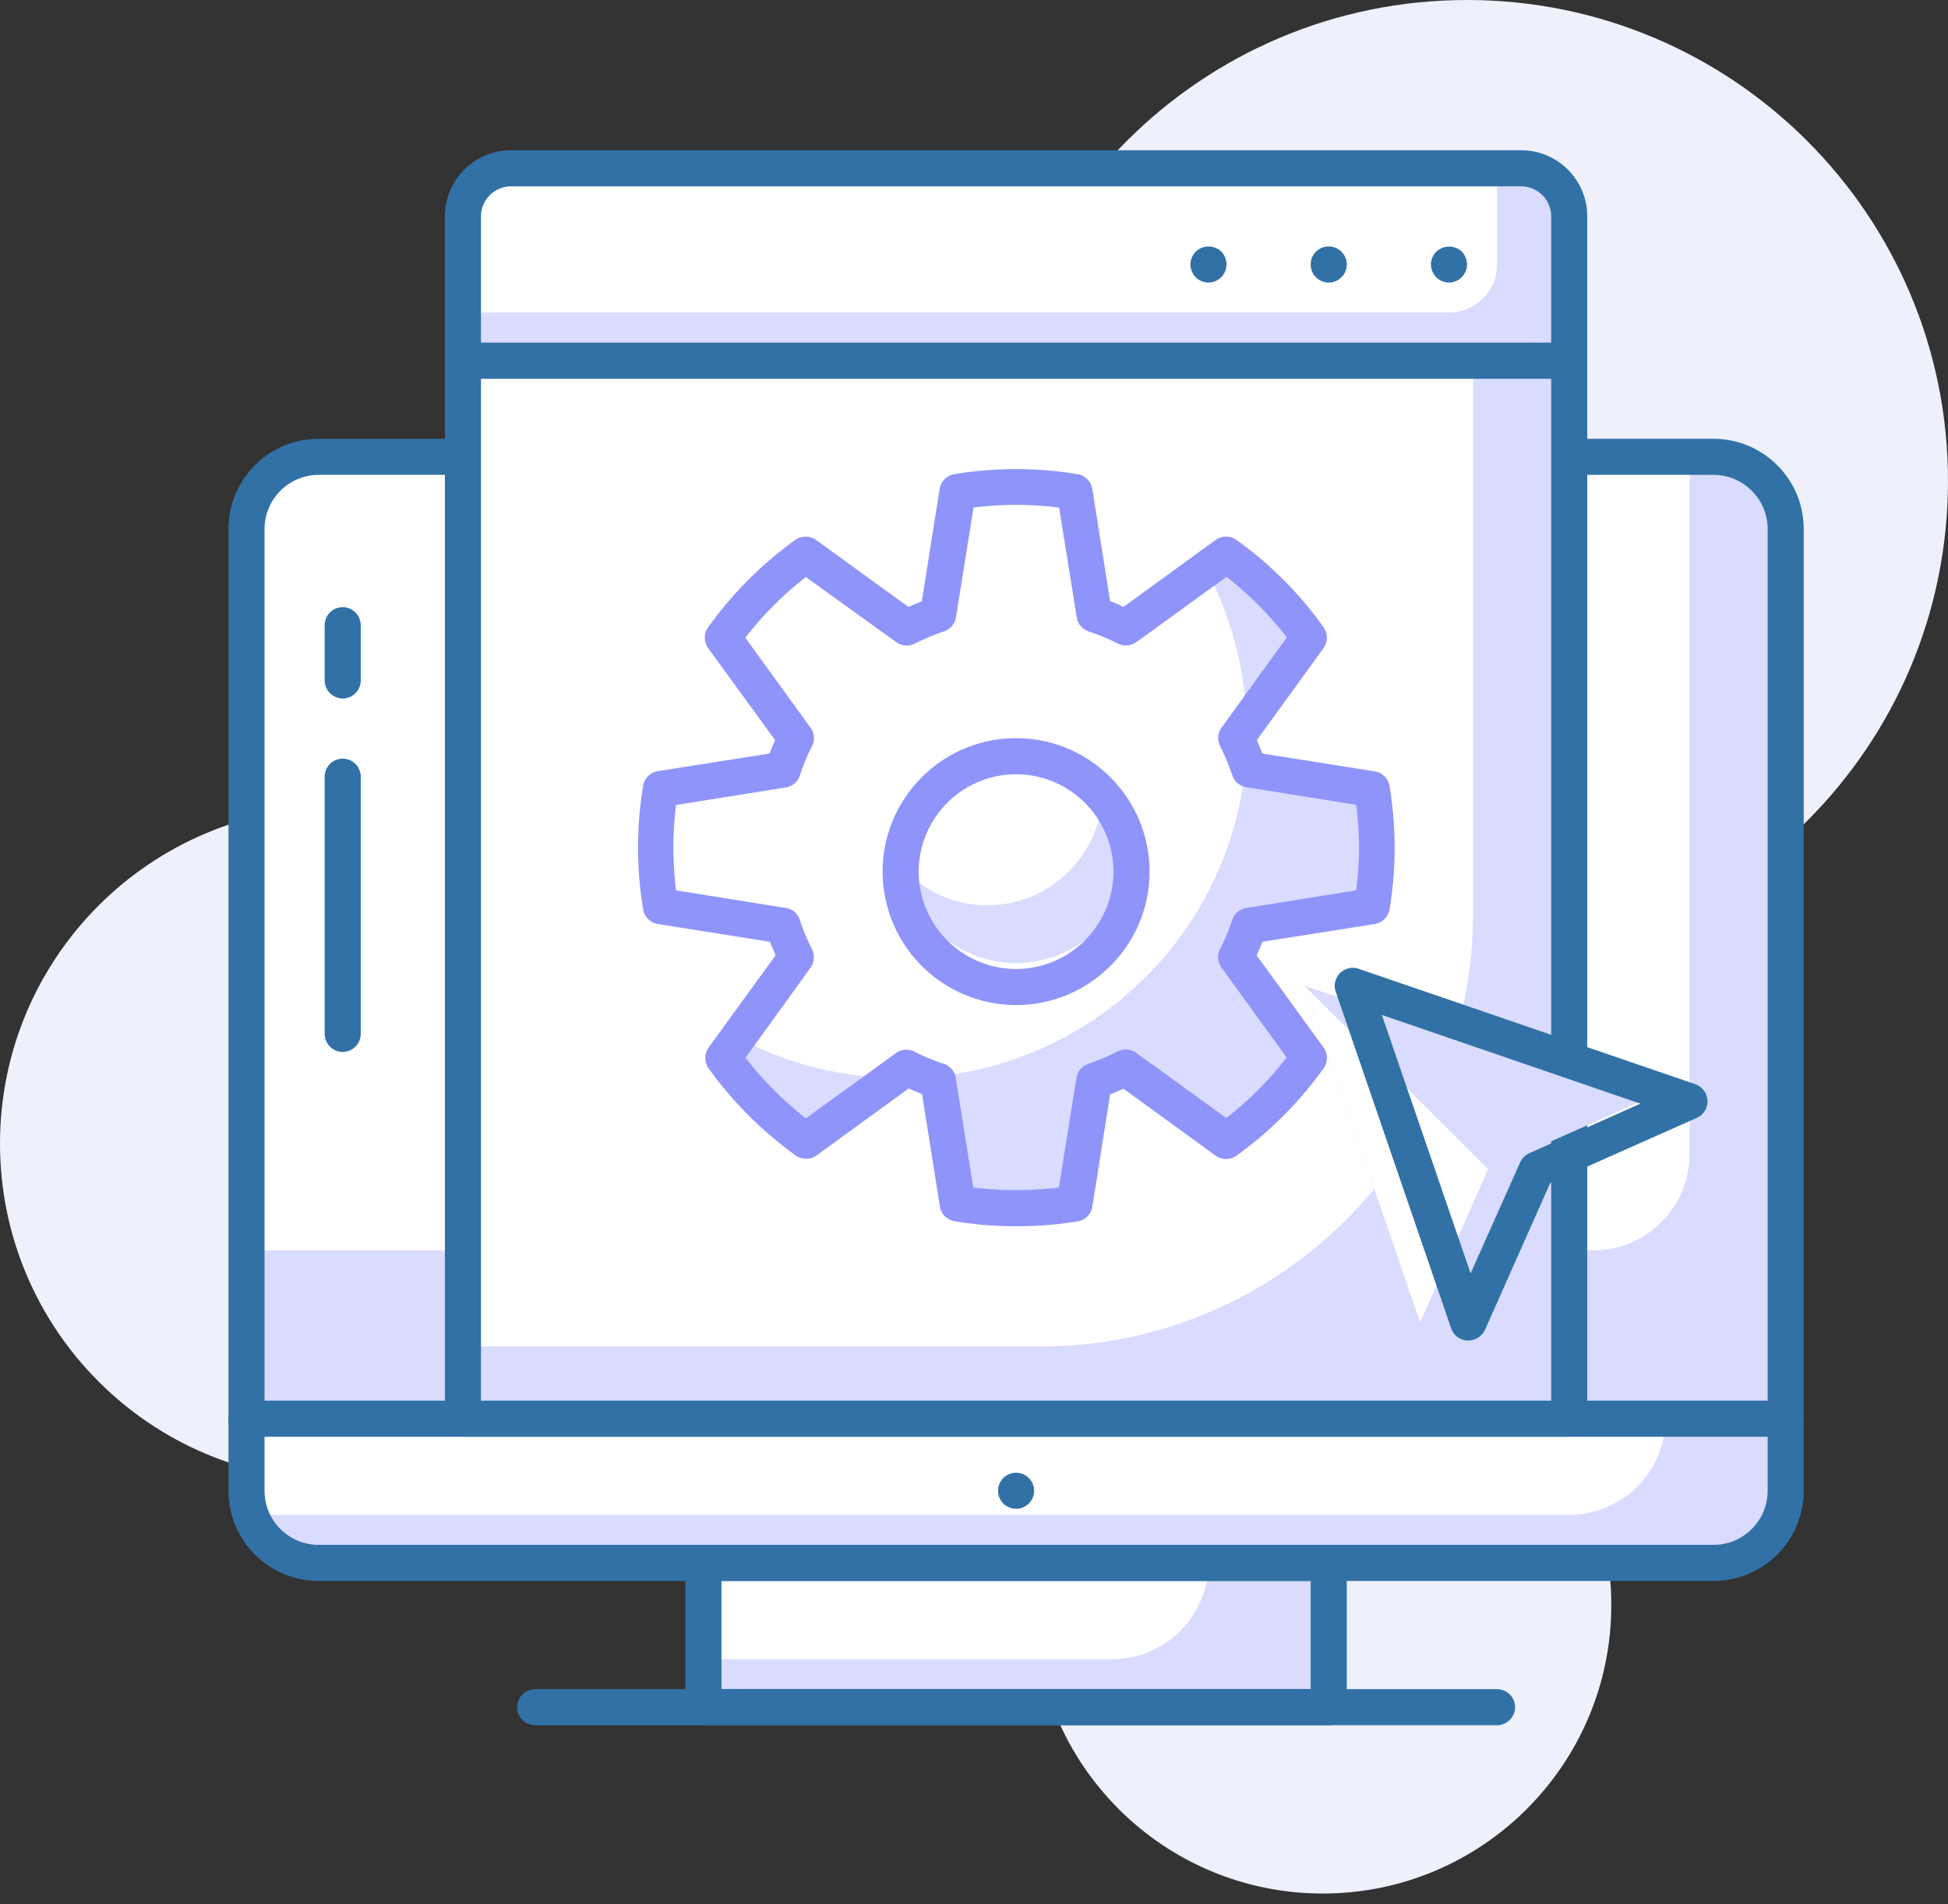 <svg width="90" height="88" fill="none" xmlns="http://www.w3.org/2000/svg"><rect width="100%" height="100%" fill="#333333" stroke="none"/><g clip-path="url(#a)"><path d="M15.556 68.4c8.59 0 15.555-6.965 15.555-15.556 0-8.59-6.964-15.555-15.555-15.555C6.964 37.289 0 44.253 0 52.844S6.964 68.4 15.556 68.4ZM61.111 87.5c7.364 0 13.333-5.97 13.333-13.333 0-7.364-5.97-13.334-13.333-13.334-7.364 0-13.333 5.97-13.333 13.334 0 7.363 5.97 13.333 13.333 13.333ZM67.778 44.444C80.05 44.444 90 34.495 90 22.222 90 9.95 80.05 0 67.778 0 55.505 0 45.555 9.95 45.555 22.222c0 12.273 9.95 22.222 22.223 22.222Z" fill="#EEF0FC"/><path d="M61.389 72.222H32.5v6.667h28.889v-6.667Z" fill="#D9DBFF"/><path d="M55.833 72.222H32.5v4.445h18.889a4.443 4.443 0 0 0 4.444-4.445Z" fill="#fff"/><path d="M61.389 79.722H32.5a.84.84 0 0 1-.833-.833v-6.667a.84.84 0 0 1 .833-.833h28.889a.84.84 0 0 1 .833.833v6.667a.84.84 0 0 1-.833.833Zm-28.056-1.666h27.223v-5H33.333v5Z" fill="#3171A6"/><path d="M79.167 72.222H14.722a3.329 3.329 0 0 1-3.333-3.333v-3.334H82.5v3.334a3.329 3.329 0 0 1-3.333 3.333Z" fill="#D9DBFF"/><path d="M72.5 70H11.389v-4.445h65.555A4.443 4.443 0 0 1 72.5 70Z" fill="#fff"/><path d="M79.167 73.056H14.722a4.168 4.168 0 0 1-4.166-4.167v-3.333a.84.84 0 0 1 .833-.834H82.5a.84.84 0 0 1 .833.834v3.333c0 2.3-1.866 4.167-4.166 4.167Zm-66.945-6.667v2.5c0 1.378 1.122 2.5 2.5 2.5h64.445c1.377 0 2.5-1.122 2.5-2.5v-2.5H12.222ZM69.167 79.722H24.722a.84.84 0 0 1-.833-.833.84.84 0 0 1 .833-.834h44.445a.84.84 0 0 1 .833.834.84.84 0 0 1-.833.833Z" fill="#3171A6"/><path d="M46.944 69.722a.833.833 0 1 0 0-1.666.833.833 0 0 0 0 1.666Z" fill="#3171A6"/><path d="M82.5 65.556H11.389V24.445a3.329 3.329 0 0 1 3.333-3.334h64.445a3.329 3.329 0 0 1 3.333 3.334v41.11Z" fill="#D9DBFF"/><path d="M73.611 57.778H11.39V24.445a3.329 3.329 0 0 1 3.333-3.334h63.334v32.222a4.443 4.443 0 0 1-4.445 4.445Z" fill="#fff"/><path d="M82.5 66.389H11.389a.84.84 0 0 1-.833-.834v-41.11c0-2.3 1.866-4.167 4.166-4.167h64.445c2.3 0 4.166 1.866 4.166 4.166v41.111a.84.84 0 0 1-.833.834Zm-70.278-1.667h69.445V24.444c0-1.377-1.123-2.5-2.5-2.5H14.722a2.504 2.504 0 0 0-2.5 2.5v40.278Z" fill="#3171A6"/><path d="M72.5 16.667H21.389v48.889H72.5v-48.89Z" fill="#D9DBFF"/><path d="M68.056 16.667H21.389v45.555h26.667c11.044 0 20-8.955 20-20V16.667Z" fill="#fff"/><path d="M72.5 66.389H21.389a.84.84 0 0 1-.834-.833v-48.89a.84.84 0 0 1 .834-.833H72.5a.84.84 0 0 1 .833.834v48.889a.84.84 0 0 1-.833.833Zm-50.278-1.667h49.445V17.5H22.222v47.222Z" fill="#3171A6"/><path d="M70.278 7.778H23.61c-1.222 0-2.222 1-2.222 2.222v6.667H72.5V10c0-1.233-1-2.222-2.222-2.222Z" fill="#D9DBFF"/><path d="M69.167 7.778H23.61c-1.222 0-2.222 1-2.222 2.222v4.444h45.555c1.223 0 2.223-1 2.223-2.222V7.778Z" fill="#fff"/><path d="M72.5 17.5H21.389a.84.84 0 0 1-.834-.833V10a3.054 3.054 0 0 1 3.056-3.056h46.667A3.054 3.054 0 0 1 73.333 10v6.667a.84.84 0 0 1-.833.833Zm-50.278-1.667h49.445V10a1.39 1.39 0 0 0-1.39-1.389H23.612A1.39 1.39 0 0 0 22.222 10v5.833Z" fill="#3171A6"/><path d="M66.944 13.056a.833.833 0 0 1-.588-.245.873.873 0 0 1-.245-.589c0-.222.089-.433.245-.589a.86.86 0 0 1 1.177-.01.879.879 0 0 1 .245.6.872.872 0 0 1-.245.588.852.852 0 0 1-.589.245ZM60.556 12.222c0-.466.366-.833.833-.833a.832.832 0 1 1 0 1.667.832.832 0 0 1-.834-.834ZM55.833 13.056a.833.833 0 0 1-.589-.245.873.873 0 0 1-.244-.589c0-.222.089-.433.244-.589.312-.322.856-.322 1.178-.01a.879.879 0 0 1 .245.6.873.873 0 0 1-.245.588.852.852 0 0 1-.589.245ZM15.833 48.611a.84.84 0 0 1-.833-.833v-11.89a.84.84 0 0 1 .833-.832.84.84 0 0 1 .834.833v11.889a.84.84 0 0 1-.834.833ZM15.833 32.278a.84.84 0 0 1-.833-.834V28.89a.84.84 0 0 1 .833-.834.84.84 0 0 1 .834.834v2.555a.84.84 0 0 1-.834.834Z" fill="#3171A6"/><path d="m60.278 45.556 15.555 5.333-7.077 3.144-3.145 7.078-5.333-15.555Z" fill="#D9DBFF"/><path d="m60.278 45.556 8.478 8.477-3.145 7.078-5.333-15.555Z" fill="#fff"/><path d="M67.833 61.944H67.8a.822.822 0 0 1-.756-.566l-5.333-15.556a.838.838 0 0 1 .2-.855.838.838 0 0 1 .856-.2L78.322 50.1a.854.854 0 0 1 .567.755.844.844 0 0 1-.49.8l-6.777 3.012-3.01 6.777a.852.852 0 0 1-.779.5ZM63.844 46.9l4.1 11.944 2.29-5.133a.867.867 0 0 1 .422-.422L75.788 51l-11.945-4.1Z" fill="#3171A6"/><path d="M60.478 29.456a16.683 16.683 0 0 0-3.822-3.834l-.934.678a15.901 15.901 0 0 1 1.867 7.133l2.889-3.977ZM63.389 41.878a16.606 16.606 0 0 0 0-5.4l-5.667-.9c-.044-.145-.122-.267-.166-.411-.634 7.789-6.845 13.977-14.634 14.61.145.056.278.123.422.179l.9 5.677a16.595 16.595 0 0 0 5.4 0l.9-5.677c.5-.167.99-.378 1.456-.612l4.644 3.378a16.638 16.638 0 0 0 3.823-3.822l-3.378-4.655c.233-.467.444-.956.611-1.456l5.689-.911ZM33.4 48.889a16.636 16.636 0 0 0 3.822 3.822l3.99-2.9c-2.579-.066-5-.722-7.134-1.867l-.678.945Z" fill="#D9DBFF"/><path d="M46.944 56.667c-.966 0-1.922-.078-2.833-.234a.825.825 0 0 1-.689-.688l-.822-5.19a10.414 10.414 0 0 1-.622-.255l-4.245 3.089a.834.834 0 0 1-.977 0 17.617 17.617 0 0 1-4.011-4.011.834.834 0 0 1 0-.978l3.088-4.255c-.088-.212-.177-.412-.255-.623L30.4 42.7a.825.825 0 0 1-.689-.689 17.549 17.549 0 0 1 0-5.689.825.825 0 0 1 .689-.689l5.156-.81c.077-.212.166-.423.255-.623l-3.089-4.244a.834.834 0 0 1 0-.978 17.665 17.665 0 0 1 4.011-4.022.834.834 0 0 1 .978 0l4.256 3.088c.21-.088.422-.177.622-.255l.822-5.189a.826.826 0 0 1 .689-.689 17.387 17.387 0 0 1 5.678 0 .825.825 0 0 1 .689.689l.822 5.178c.211.078.411.167.622.267l4.245-3.09a.834.834 0 0 1 .977 0 17.23 17.23 0 0 1 4.011 4.023.834.834 0 0 1 0 .978L58.068 34.2c.089.211.178.422.255.622l5.19.822a.825.825 0 0 1 .688.69c.156.955.233 1.91.233 2.844 0 .922-.077 1.878-.233 2.833a.825.825 0 0 1-.689.689l-5.189.822a7.491 7.491 0 0 1-.266.623l3.089 4.255a.834.834 0 0 1 0 .978 17.667 17.667 0 0 1-4.012 4.022.834.834 0 0 1-.977 0l-4.245-3.089c-.211.089-.411.178-.622.256l-.822 5.189a.825.825 0 0 1-.69.688 18.18 18.18 0 0 1-2.833.223Zm-1.977-1.79c1.289.156 2.655.156 3.955 0l.811-5.066a.822.822 0 0 1 .556-.655c.456-.156.911-.345 1.344-.567a.84.84 0 0 1 .867.067l4.156 3.01a15.84 15.84 0 0 0 2.788-2.8l-3.01-4.155a.82.82 0 0 1-.067-.855c.233-.467.422-.912.566-1.345a.82.82 0 0 1 .656-.555l5.067-.812c.089-.666.133-1.333.133-1.977 0-.645-.044-1.311-.133-1.978l-5.067-.811a.823.823 0 0 1-.656-.556 11.106 11.106 0 0 0-.566-1.355.82.82 0 0 1 .078-.856l3.01-4.155a15.837 15.837 0 0 0-2.788-2.8l-4.156 3.01a.847.847 0 0 1-.855.078 10.39 10.39 0 0 0-1.356-.566.82.82 0 0 1-.555-.656l-.812-5.066a15.706 15.706 0 0 0-3.955 0l-.811 5.066a.823.823 0 0 1-.556.656c-.433.144-.878.333-1.355.566a.82.82 0 0 1-.856-.077l-4.167-3a15.897 15.897 0 0 0-2.8 2.8l3.011 4.155a.816.816 0 0 1 .067.867 8.787 8.787 0 0 0-.555 1.344.82.82 0 0 1-.656.556l-5.067.811a16.536 16.536 0 0 0-.122 1.967c0 .655.045 1.322.122 1.977l5.067.812a.807.807 0 0 1 .656.555c.144.456.333.911.555 1.345a.84.84 0 0 1-.067.866l-3 4.156a15.837 15.837 0 0 0 2.79 2.8l4.155-3.011a.817.817 0 0 1 .867-.067c.41.211.855.4 1.344.556.289.1.511.355.556.655l.81 5.067Z" fill="#8F94FB"/><path d="M50.844 35.556c.056.31.1.622.1.944a5.335 5.335 0 0 1-5.333 5.333 5.277 5.277 0 0 1-3.9-1.722 5.312 5.312 0 0 0 5.233 4.389 5.335 5.335 0 0 0 5.334-5.333c0-1.4-.556-2.656-1.434-3.611Z" fill="#D9DBFF"/><path d="M46.944 46.444a6.174 6.174 0 0 1-6.166-6.166c0-3.4 2.767-6.167 6.166-6.167 3.4 0 6.167 2.767 6.167 6.167s-2.767 6.166-6.166 6.166Zm0-10.666a4.51 4.51 0 0 0-4.5 4.5 4.51 4.51 0 0 0 4.5 4.5 4.51 4.51 0 0 0 4.5-4.5 4.51 4.51 0 0 0-4.5-4.5Z" fill="#8F94FB"/></g><defs><clipPath id="a"><path fill="#fff" d="M0 0h90v87.5H0z"/></clipPath></defs></svg>